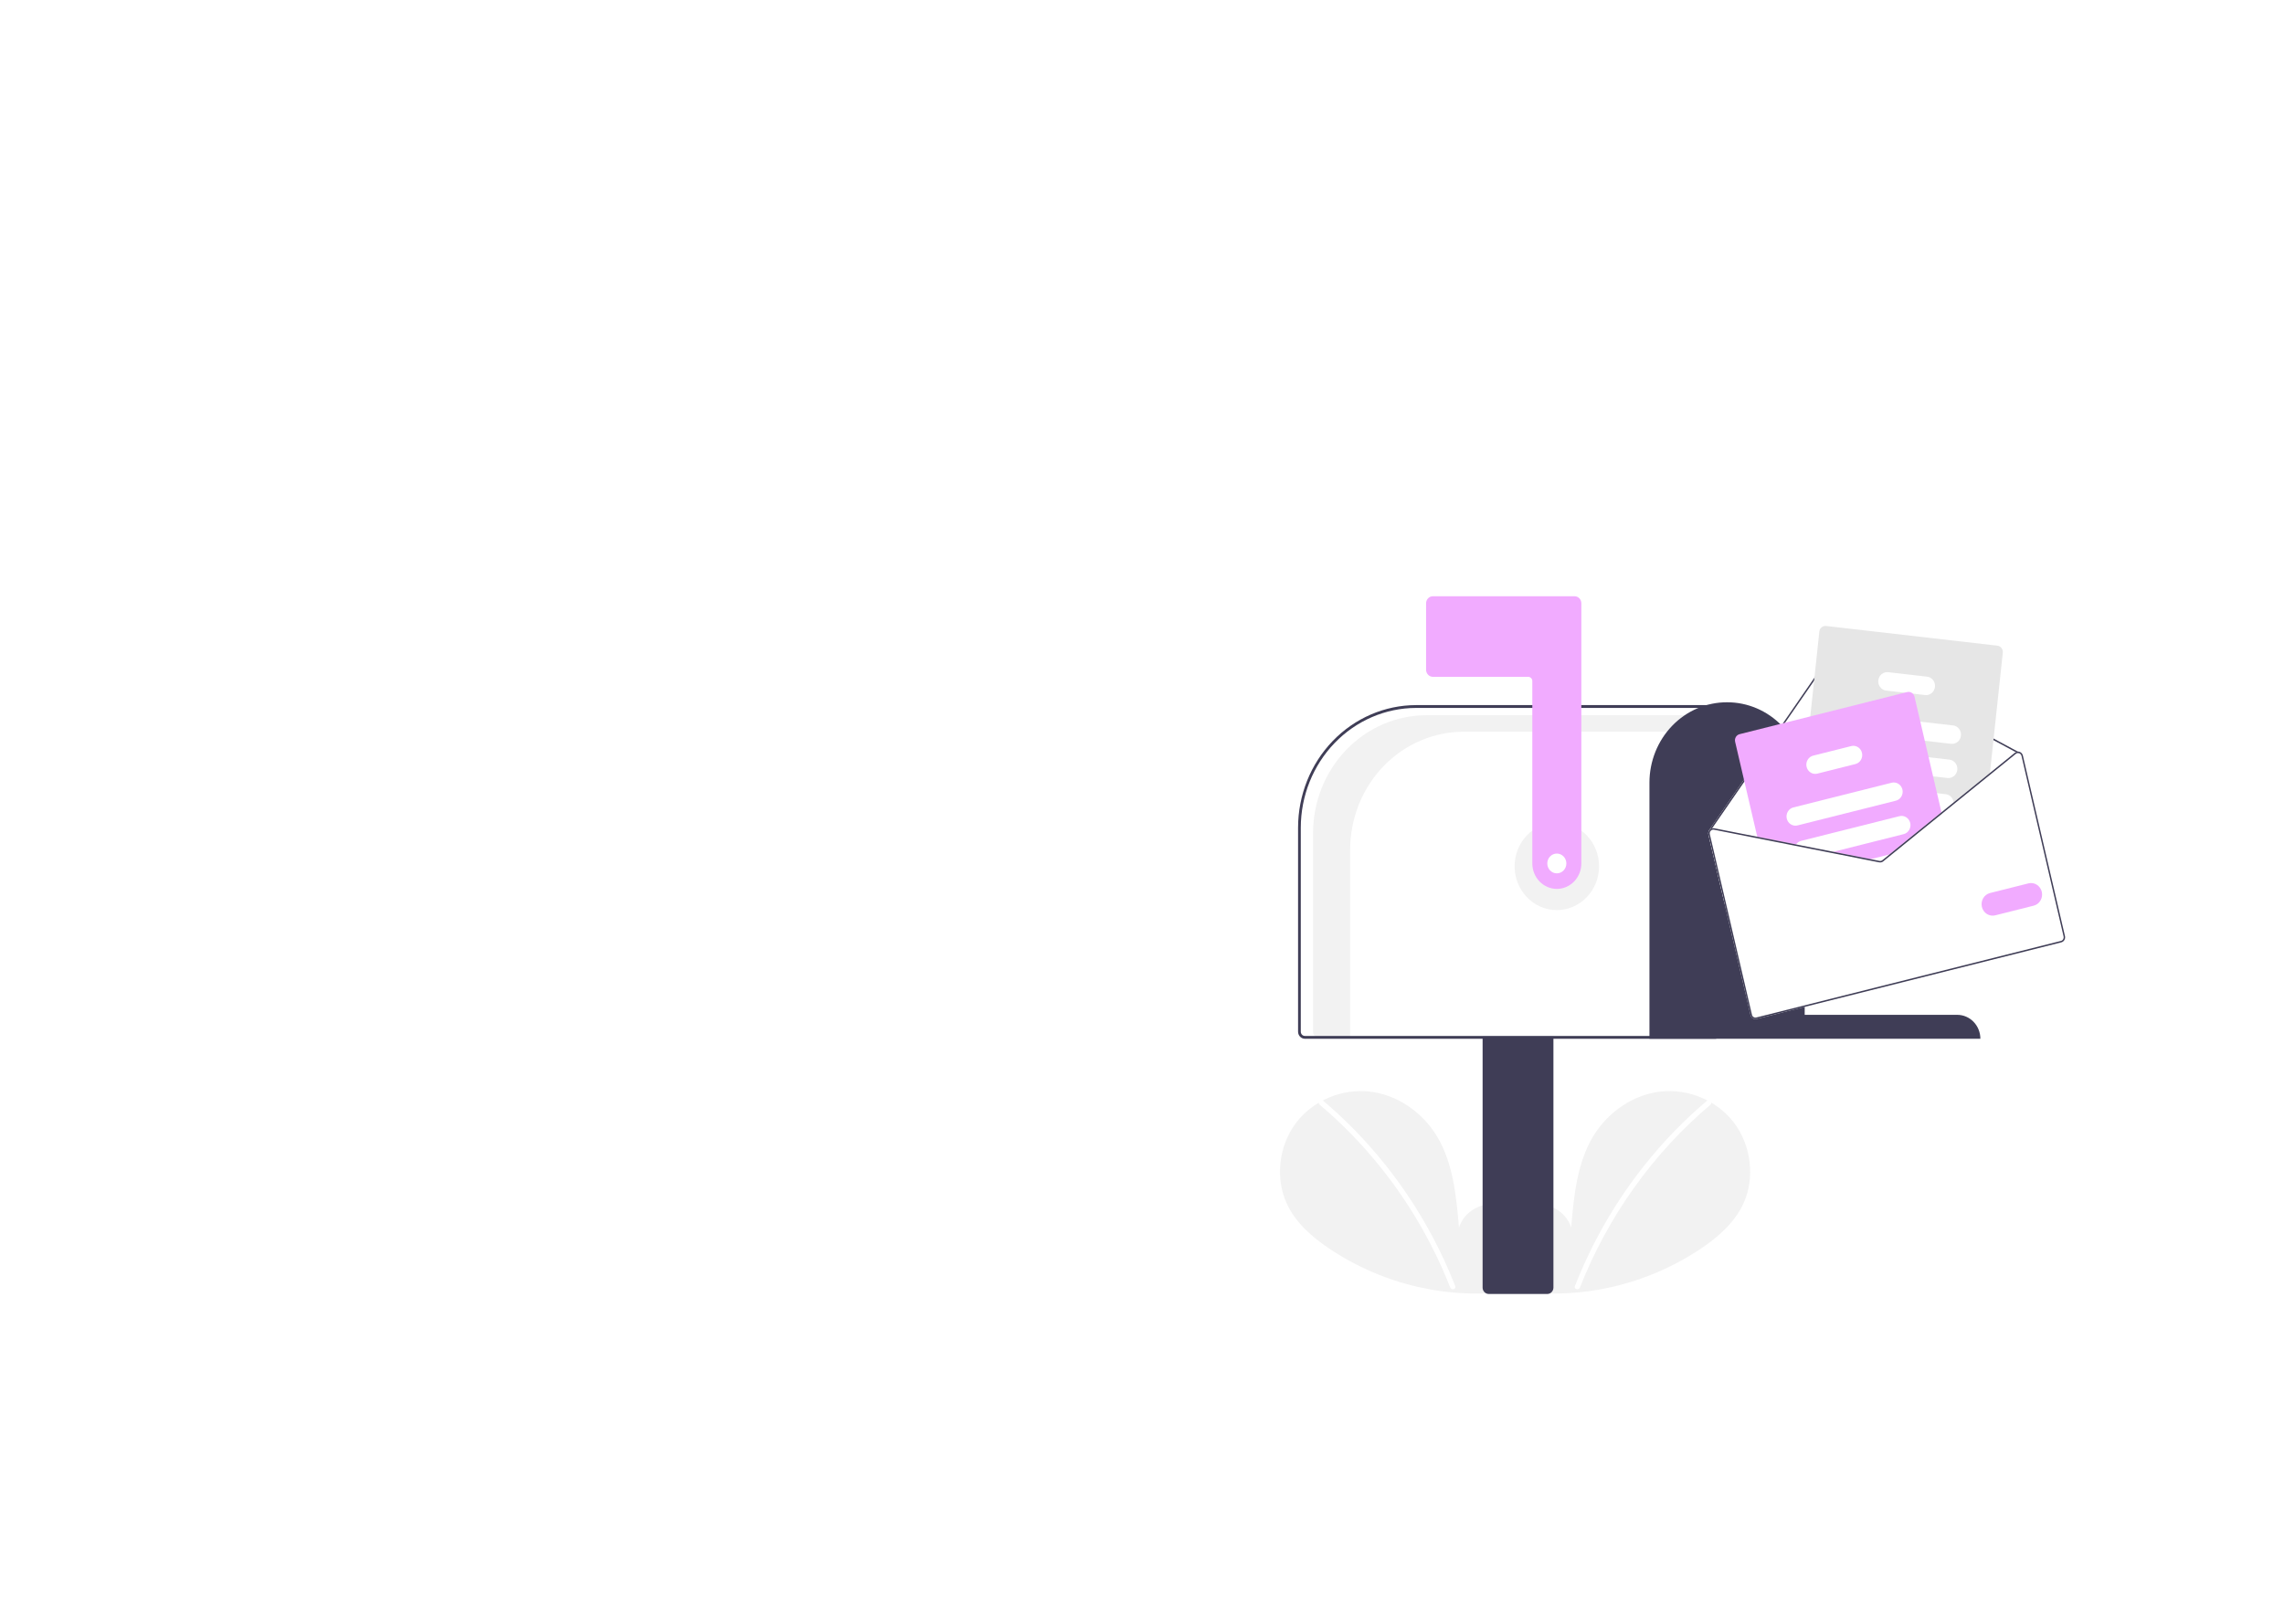 <svg width="1440" height="1024" viewBox="0 0 1440 1024" fill="none" xmlns="http://www.w3.org/2000/svg">
<rect width="1440" height="1024" fill="white"/>
<g clip-path="url(#clip0)">
<path d="M952.471 811.409C960.417 804.436 965.244 793.422 963.978 782.7C962.712 771.978 954.872 762.12 944.703 759.843C934.533 757.567 922.941 763.869 919.852 774.185C918.152 754.297 916.193 733.576 906.01 716.64C896.79 701.304 880.82 690.331 863.513 688.368C846.205 686.405 827.983 693.819 817.189 708.004C806.395 722.189 803.752 742.811 811.312 759.097C816.881 771.094 827.141 780.022 837.891 787.285C872.629 810.559 914.292 820.024 955.215 813.937" fill="#F2F2F2"/>
<path d="M834.304 694.23C848.585 706.309 861.686 719.817 873.418 734.561C891.778 757.556 906.636 783.338 917.473 811.008C918.266 813.026 915.109 813.905 914.325 811.909C907.433 794.414 898.907 777.663 888.869 761.896C873.215 737.265 854.037 715.256 831.996 696.627C830.366 695.249 832.688 692.864 834.304 694.23V694.23Z" fill="white"/>
<path d="M957.96 811.409C950.013 804.436 945.187 793.422 946.452 782.7C947.718 771.978 955.558 762.12 965.728 759.843C975.897 757.567 987.49 763.869 990.579 774.185C992.279 754.297 994.237 733.576 1004.42 716.64C1013.64 701.304 1029.61 690.331 1046.92 688.368C1064.23 686.405 1082.45 693.819 1093.24 708.004C1104.04 722.189 1106.68 742.811 1099.12 759.097C1093.55 771.094 1083.29 780.022 1072.54 787.285C1037.8 810.559 996.138 820.024 955.215 813.937" fill="#F2F2F2"/>
<path d="M1076.13 694.23C1061.85 706.309 1048.74 719.817 1037.01 734.561C1018.65 757.556 1003.79 783.338 992.958 811.008C992.164 813.026 995.321 813.905 996.106 811.909C1013.84 766.939 1042.14 727.304 1078.43 696.627C1080.06 695.249 1077.74 692.864 1076.13 694.23V694.23Z" fill="white"/>
<path d="M981.54 573.933C996.24 573.933 1008.16 561.559 1008.16 546.294C1008.16 531.029 996.24 518.655 981.54 518.655C966.839 518.655 954.922 531.029 954.922 546.294C954.922 561.559 966.839 573.933 981.54 573.933Z" fill="#F2F2F2"/>
<path d="M899.47 451.016H1082.86V461.435H922.882C913.476 461.435 904.162 463.359 895.472 467.096C886.782 470.834 878.886 476.312 872.234 483.219C865.583 490.125 860.307 498.324 856.708 507.348C853.108 516.371 851.256 526.043 851.256 535.81V654.176H831.189C830.302 654.176 829.452 653.81 828.824 653.159C828.197 652.508 827.845 651.625 827.845 650.703V525.391C827.845 515.624 829.697 505.953 833.297 496.929C836.896 487.906 842.172 479.707 848.823 472.8C855.474 465.894 863.37 460.415 872.06 456.678C880.751 452.94 890.064 451.016 899.47 451.016V451.016Z" fill="#F2F2F2"/>
<path d="M934.744 811.988V653.73H979.393V811.988C979.392 813.052 978.984 814.071 978.26 814.824C977.536 815.576 976.554 815.999 975.529 816H938.608C937.584 815.999 936.602 815.576 935.877 814.824C935.153 814.071 934.745 813.052 934.744 811.988Z" fill="#3F3D56"/>
<path d="M818.4 650.61V521.923C818.422 501.436 826.269 481.796 840.22 467.31C854.17 452.824 873.085 444.676 892.813 444.652H1082V655.068H822.693C821.555 655.067 820.464 654.596 819.659 653.761C818.854 652.925 818.401 651.792 818.4 650.61V650.61ZM1080.28 446.436H892.813C873.54 446.458 855.062 454.419 841.433 468.57C827.805 482.722 820.139 501.909 820.117 521.923V650.61C820.118 651.319 820.39 651.999 820.872 652.5C821.355 653.002 822.01 653.284 822.693 653.285H1080.28V446.436Z" fill="#3F3D56"/>
<path d="M981.54 560.559C977.442 560.554 973.514 558.862 970.616 555.853C967.719 552.845 966.089 548.766 966.084 544.511V429.495C966.084 428.786 965.812 428.106 965.329 427.605C964.846 427.103 964.191 426.821 963.508 426.821H903.404C902.266 426.819 901.175 426.349 900.37 425.513C899.565 424.678 899.112 423.545 899.111 422.363V380.458C899.112 379.276 899.565 378.143 900.37 377.307C901.175 376.471 902.266 376.001 903.404 376H992.702C993.84 376.001 994.931 376.471 995.736 377.307C996.541 378.143 996.994 379.276 996.995 380.458V544.511C996.99 548.766 995.361 552.845 992.463 555.853C989.566 558.862 985.637 560.554 981.54 560.559Z" fill="#F1ABFF"/>
<path d="M1088.87 442.869C1101.82 442.841 1114.25 448.157 1123.43 457.648C1132.61 467.139 1137.78 480.027 1137.81 493.477V639.974H1233.98C1237.84 639.966 1241.55 641.551 1244.29 644.382C1247.02 647.212 1248.57 651.056 1248.57 655.068H1039.93V493.477C1039.95 480.027 1045.13 467.139 1054.3 457.648C1063.48 448.157 1075.92 442.841 1088.87 442.869Z" fill="#3F3D56"/>
<path d="M1077.12 526.293L1087.26 569.764L1285.5 519.931L1275.37 476.461C1275.24 475.929 1274.99 475.439 1274.64 475.034C1274.29 474.63 1273.84 474.324 1273.34 474.147C1272.97 474.013 1272.59 473.952 1272.2 473.968L1157.6 412.357C1156.93 412.001 1156.16 411.906 1155.43 412.089C1154.69 412.272 1154.05 412.721 1153.61 413.355L1098.38 493.325L1077.56 523.482C1077.52 523.534 1077.49 523.595 1077.48 523.659C1077.47 523.724 1077.47 523.79 1077.48 523.854C1077.06 524.587 1076.93 525.463 1077.12 526.293V526.293Z" fill="white"/>
<path d="M1077.48 523.854C1077.49 523.911 1077.51 523.965 1077.54 524.013C1077.57 524.062 1077.61 524.103 1077.66 524.136C1077.71 524.174 1077.77 524.201 1077.84 524.214C1077.9 524.227 1077.97 524.227 1078.03 524.212C1078.13 524.184 1078.22 524.118 1078.29 524.028L1078.36 523.925L1079.44 522.351L1099.13 493.851L1154.34 413.9C1154.65 413.447 1155.12 413.126 1155.64 412.996C1156.16 412.865 1156.71 412.934 1157.19 413.19L1270.9 474.323L1271.92 474.873C1271.96 474.891 1272 474.906 1272.04 474.919C1272.12 474.905 1272.2 474.897 1272.28 474.896C1272.38 474.859 1272.47 474.781 1272.52 474.678C1272.55 474.623 1272.57 474.564 1272.58 474.503C1272.58 474.442 1272.57 474.38 1272.56 474.321C1272.54 474.263 1272.51 474.208 1272.47 474.161C1272.44 474.114 1272.39 474.075 1272.34 474.046L1272.2 473.968L1157.6 412.357C1156.93 412.001 1156.16 411.906 1155.43 412.089C1154.69 412.272 1154.05 412.721 1153.61 413.355L1098.38 493.325L1077.56 523.482C1077.52 523.534 1077.49 523.595 1077.48 523.659C1077.47 523.724 1077.47 523.79 1077.48 523.854V523.854Z" fill="#3F3D56"/>
<path d="M1137.02 528.287L1141.43 528.795L1174.18 532.563L1195.89 535.059L1197.18 535.207L1224.27 513.234L1225.31 512.392L1231.71 507.203L1254.47 488.741L1254.61 487.444L1262.71 411.557C1262.82 410.512 1262.52 409.465 1261.89 408.644C1261.26 407.823 1260.34 407.296 1259.33 407.178L1151.27 394.748C1150.26 394.634 1149.25 394.939 1148.46 395.595C1147.67 396.252 1147.16 397.207 1147.05 398.251L1141.34 451.78L1138.17 481.458L1135.34 508.008L1134.03 520.338L1133.64 523.909C1133.53 524.955 1133.83 526.002 1134.46 526.823C1135.09 527.643 1136.01 528.17 1137.02 528.287V528.287Z" fill="#E6E6E6"/>
<path d="M1166.72 461.769L1213.53 467.153L1230.13 469.061C1230.86 469.145 1231.6 469.079 1232.31 468.866C1233.02 468.652 1233.68 468.296 1234.25 467.818C1234.83 467.339 1235.31 466.747 1235.66 466.077C1236.02 465.406 1236.24 464.669 1236.33 463.908C1236.41 463.147 1236.34 462.376 1236.14 461.641C1235.93 460.906 1235.59 460.22 1235.13 459.622C1234.67 459.024 1234.1 458.526 1233.45 458.157C1232.81 457.788 1232.1 457.555 1231.36 457.471L1210.72 455.096L1167.96 450.173C1166.48 450.003 1164.99 450.451 1163.83 451.417C1162.67 452.384 1161.92 453.79 1161.76 455.328C1161.59 456.865 1162.02 458.407 1162.95 459.615C1163.88 460.823 1165.24 461.598 1166.72 461.769Z" fill="white"/>
<path d="M1164.05 483.271C1164.17 483.293 1164.29 483.315 1164.42 483.328L1218.75 489.579L1227.83 490.624C1229.31 490.794 1230.79 490.347 1231.96 489.38C1233.12 488.413 1233.86 487.006 1234.03 485.468C1234.19 483.931 1233.76 482.388 1232.83 481.181C1231.9 479.973 1230.54 479.199 1229.06 479.029L1215.94 477.522L1172.9 472.57L1165.66 471.736C1164.21 471.568 1162.75 471.992 1161.6 472.918C1160.45 473.843 1159.69 475.198 1159.48 476.696C1159.27 478.194 1159.63 479.718 1160.48 480.945C1161.34 482.172 1162.62 483.006 1164.05 483.271V483.271Z" fill="white"/>
<path d="M1157.9 502.336C1158.35 503.104 1158.96 503.755 1159.68 504.238C1160.41 504.721 1161.23 505.024 1162.09 505.123L1184.36 507.684L1224.03 512.247L1224.04 512.245L1225.31 512.392L1231.71 507.203C1231.75 506.808 1231.75 506.411 1231.71 506.017C1231.57 504.693 1231.01 503.457 1230.1 502.513C1229.2 501.569 1228.01 500.973 1226.74 500.824L1221.23 500.189L1199.37 497.677L1183.64 495.866L1163.33 493.528C1162.29 493.408 1161.23 493.593 1160.29 494.062C1159.34 494.531 1158.54 495.265 1157.98 496.182C1157.41 497.098 1157.11 498.16 1157.09 499.247C1157.08 500.335 1157.36 501.405 1157.9 502.336L1157.9 502.336Z" fill="white"/>
<path d="M1189.18 435.487L1200.83 436.826L1205.97 437.419L1213.75 438.312C1215.23 438.482 1216.71 438.035 1217.87 437.068C1219.04 436.101 1219.78 434.694 1219.95 433.156C1220.11 431.618 1219.68 430.076 1218.75 428.869C1217.82 427.661 1216.46 426.887 1214.98 426.717L1190.42 423.895C1188.94 423.724 1187.46 424.171 1186.3 425.137C1185.13 426.103 1184.39 427.509 1184.22 429.046C1184.06 430.584 1184.49 432.126 1185.42 433.333C1186.35 434.541 1187.7 435.316 1189.18 435.487V435.487Z" fill="white"/>
<path d="M1093.95 467.773L1108.15 528.681L1131.85 533.36L1153.77 537.694L1177.29 542.341L1184.81 543.827C1185.25 543.913 1185.7 543.901 1186.13 543.792C1186.57 543.682 1186.98 543.478 1187.33 543.192L1193.36 538.302L1197.18 535.207L1224.27 513.234L1207.04 439.344C1206.87 438.609 1206.5 437.941 1205.97 437.419C1205.51 436.958 1204.95 436.625 1204.33 436.451C1203.71 436.277 1203.06 436.267 1202.43 436.423L1096.76 462.986C1095.78 463.234 1094.93 463.877 1094.4 464.775C1093.87 465.673 1093.71 466.751 1093.95 467.773V467.773Z" fill="#F1ABFF"/>
<path d="M1126.51 516.228C1126.86 517.73 1127.77 519.026 1129.04 519.832C1130.31 520.637 1131.84 520.886 1133.29 520.523L1195.29 504.937C1196.74 504.571 1197.99 503.624 1198.76 502.305C1199.54 500.985 1199.78 499.4 1199.43 497.897C1199.41 497.822 1199.39 497.749 1199.37 497.677C1198.97 496.228 1198.05 494.994 1196.8 494.234C1195.55 493.475 1194.06 493.248 1192.65 493.601L1130.65 509.188C1129.2 509.553 1127.95 510.499 1127.17 511.819C1126.4 513.139 1126.16 514.724 1126.51 516.228Z" fill="white"/>
<path d="M1131.85 533.36L1153.77 537.694L1200.21 526.021C1201.66 525.657 1202.91 524.711 1203.68 523.391C1204.46 522.07 1204.7 520.484 1204.35 518.981C1204 517.478 1203.08 516.181 1201.81 515.375C1200.54 514.57 1199.01 514.321 1197.57 514.685L1135.56 530.272C1134.26 530.595 1133.12 531.389 1132.34 532.511C1132.15 532.779 1131.99 533.063 1131.85 533.36Z" fill="white"/>
<path d="M1177.29 542.341L1184.81 543.827C1185.25 543.913 1185.7 543.901 1186.13 543.792C1186.57 543.682 1186.98 543.478 1187.33 543.192L1193.36 538.302L1177.29 542.341Z" fill="white"/>
<path d="M1139 483.567C1139.35 485.07 1140.26 486.366 1141.54 487.172C1142.81 487.977 1144.33 488.226 1145.78 487.863L1169.8 481.826C1171.24 481.46 1172.49 480.514 1173.27 479.194C1174.04 477.874 1174.28 476.289 1173.93 474.786C1173.75 473.979 1173.39 473.222 1172.9 472.57C1172.24 471.687 1171.34 471.022 1170.32 470.653C1169.3 470.284 1168.2 470.228 1167.16 470.491L1143.14 476.528C1141.69 476.892 1140.44 477.838 1139.67 479.158C1138.89 480.478 1138.65 482.064 1139 483.567V483.567Z" fill="white"/>
<path d="M1153.77 537.694L1177.29 542.342L1184.81 543.828C1185.25 543.913 1185.7 543.901 1186.13 543.792C1186.57 543.682 1186.98 543.479 1187.33 543.194L1193.36 538.303L1191.25 538.835L1186.78 542.456C1186.52 542.659 1186.23 542.805 1185.92 542.883C1185.61 542.961 1185.29 542.97 1184.97 542.909L1179.41 541.81L1155.89 537.162L1153.77 537.694ZM1224.04 512.249L1224.27 513.231L1225.31 512.389L1224.04 512.249ZM1153.77 537.694L1177.29 542.342L1184.81 543.828C1185.25 543.913 1185.7 543.901 1186.13 543.792C1186.57 543.682 1186.98 543.479 1187.33 543.194L1193.36 538.303L1191.25 538.835L1186.78 542.456C1186.52 542.659 1186.23 542.805 1185.92 542.883C1185.61 542.961 1185.29 542.97 1184.97 542.909L1179.41 541.81L1155.89 537.162L1153.77 537.694ZM1153.77 537.694L1177.29 542.342L1184.81 543.828C1185.25 543.913 1185.7 543.901 1186.13 543.792C1186.57 543.682 1186.98 543.479 1187.33 543.194L1193.36 538.303L1191.25 538.835L1186.78 542.456C1186.52 542.659 1186.23 542.805 1185.92 542.883C1185.61 542.961 1185.29 542.97 1184.97 542.909L1179.41 541.81L1155.89 537.162L1153.77 537.694ZM1077.12 526.293L1103.67 640.158C1103.87 641 1104.38 641.726 1105.09 642.177C1105.8 642.628 1106.66 642.767 1107.47 642.564L1299.59 594.269C1300.4 594.064 1301.1 593.534 1301.54 592.795C1301.97 592.056 1302.11 591.168 1301.91 590.326L1275.37 476.461C1275.24 475.929 1274.99 475.438 1274.64 475.034C1274.29 474.63 1273.84 474.324 1273.34 474.147C1272.97 474.013 1272.59 473.952 1272.2 473.968C1271.74 473.982 1271.3 474.103 1270.9 474.323C1270.71 474.415 1270.54 474.527 1270.37 474.659L1254.61 487.445L1231.71 506.019L1224.04 512.242L1224.04 512.249L1224.03 512.25L1195.9 535.055L1191.25 538.835L1186.78 542.456C1186.52 542.659 1186.23 542.805 1185.92 542.883C1185.61 542.961 1185.29 542.97 1184.97 542.909L1179.41 541.81L1155.89 537.162L1132.34 532.511L1080.77 522.321C1080.33 522.23 1079.88 522.24 1079.44 522.351C1078.85 522.499 1078.32 522.82 1077.91 523.274C1077.75 523.453 1077.6 523.647 1077.48 523.854C1077.06 524.587 1076.93 525.463 1077.12 526.293V526.293ZM1153.77 537.694L1177.29 542.342L1184.81 543.828C1185.25 543.913 1185.7 543.901 1186.13 543.792C1186.57 543.682 1186.98 543.479 1187.33 543.194L1193.36 538.303L1191.25 538.835L1186.78 542.456C1186.52 542.659 1186.23 542.805 1185.92 542.883C1185.61 542.961 1185.29 542.97 1184.97 542.909L1179.41 541.81L1155.89 537.162L1153.77 537.694ZM1153.77 537.694L1177.29 542.342L1184.81 543.828C1185.25 543.913 1185.7 543.901 1186.13 543.792C1186.57 543.682 1186.98 543.479 1187.33 543.194L1193.36 538.303L1191.25 538.835L1186.78 542.456C1186.52 542.659 1186.23 542.805 1185.92 542.883C1185.61 542.961 1185.29 542.97 1184.97 542.909L1179.41 541.81L1155.89 537.162L1153.77 537.694ZM1153.77 537.694L1177.29 542.342L1184.81 543.828C1185.25 543.913 1185.7 543.901 1186.13 543.792C1186.57 543.682 1186.98 543.479 1187.33 543.194L1193.36 538.303L1191.25 538.835L1186.78 542.456C1186.52 542.659 1186.23 542.805 1185.92 542.883C1185.61 542.961 1185.29 542.97 1184.97 542.909L1179.41 541.81L1155.89 537.162L1153.77 537.694Z" fill="white"/>
<path d="M1153.77 537.694L1177.29 542.342L1184.81 543.828C1185.25 543.913 1185.7 543.901 1186.13 543.792C1186.57 543.682 1186.98 543.479 1187.33 543.194L1193.36 538.303L1191.25 538.835L1186.78 542.456C1186.52 542.659 1186.23 542.805 1185.92 542.883C1185.61 542.961 1185.29 542.97 1184.97 542.909L1179.41 541.81L1155.89 537.162L1153.77 537.694ZM1224.04 512.249L1224.27 513.231L1225.31 512.389L1224.04 512.249ZM1153.77 537.694L1177.29 542.342L1184.81 543.828C1185.25 543.913 1185.7 543.901 1186.13 543.792C1186.57 543.682 1186.98 543.479 1187.33 543.194L1193.36 538.303L1191.25 538.835L1186.78 542.456C1186.52 542.659 1186.23 542.805 1185.92 542.883C1185.61 542.961 1185.29 542.97 1184.97 542.909L1179.41 541.81L1155.89 537.162L1153.77 537.694ZM1153.77 537.694L1177.29 542.342L1184.81 543.828C1185.25 543.913 1185.7 543.901 1186.13 543.792C1186.57 543.682 1186.98 543.479 1187.33 543.194L1193.36 538.303L1191.25 538.835L1186.78 542.456C1186.52 542.659 1186.23 542.805 1185.92 542.883C1185.61 542.961 1185.29 542.97 1184.97 542.909L1179.41 541.81L1155.89 537.162L1153.77 537.694ZM1078.36 523.925L1078.47 524.016C1078.49 523.982 1078.53 523.953 1078.55 523.918C1078.81 523.637 1079.14 523.427 1079.49 523.308C1079.85 523.188 1080.23 523.163 1080.6 523.233L1131.85 533.356L1153.77 537.694L1177.29 542.342L1184.81 543.828C1185.25 543.913 1185.7 543.901 1186.13 543.792C1186.57 543.682 1186.98 543.479 1187.33 543.194L1193.36 538.303L1191.25 538.835L1186.78 542.456C1186.52 542.659 1186.23 542.805 1185.92 542.883C1185.61 542.961 1185.29 542.97 1184.97 542.909L1179.41 541.81L1155.89 537.162L1132.34 532.511L1080.77 522.321C1080.33 522.23 1079.88 522.24 1079.44 522.35L1078.36 523.925ZM1077.12 526.293L1103.67 640.158C1103.87 641 1104.38 641.726 1105.09 642.177C1105.8 642.628 1106.66 642.767 1107.47 642.564L1299.59 594.269C1300.4 594.064 1301.1 593.534 1301.54 592.795C1301.97 592.056 1302.11 591.168 1301.91 590.326L1275.37 476.461C1275.24 475.929 1274.99 475.439 1274.64 475.034C1274.29 474.63 1273.84 474.324 1273.34 474.147C1272.97 474.013 1272.59 473.952 1272.2 473.968C1271.74 473.982 1271.3 474.103 1270.9 474.323C1270.71 474.415 1270.54 474.527 1270.37 474.659L1254.61 487.445L1231.71 506.019L1224.04 512.242L1224.04 512.249L1224.03 512.25L1195.9 535.055L1191.25 538.835L1186.78 542.456C1186.52 542.659 1186.23 542.805 1185.92 542.883C1185.61 542.961 1185.29 542.97 1184.97 542.909L1179.41 541.81L1155.89 537.162L1132.34 532.511L1080.77 522.321C1080.33 522.23 1079.88 522.24 1079.44 522.35C1078.85 522.499 1078.32 522.82 1077.91 523.274C1077.75 523.452 1077.6 523.647 1077.48 523.854C1077.06 524.587 1076.93 525.463 1077.12 526.293V526.293ZM1078 526.073C1077.92 525.738 1077.92 525.388 1077.98 525.05C1078.05 524.712 1078.19 524.394 1078.4 524.12C1078.41 524.08 1078.44 524.044 1078.47 524.016C1078.49 523.982 1078.53 523.953 1078.55 523.918C1078.81 523.637 1079.14 523.427 1079.49 523.308C1079.85 523.188 1080.23 523.163 1080.6 523.233L1131.85 533.356L1153.77 537.694L1177.29 542.342L1184.81 543.828C1185.25 543.913 1185.7 543.901 1186.13 543.792C1186.57 543.682 1186.98 543.479 1187.33 543.194L1193.36 538.303L1197.18 535.207L1224.27 513.231L1225.31 512.389L1231.7 507.202L1254.47 488.738L1270.93 475.389C1271.18 475.186 1271.47 475.041 1271.78 474.964C1271.87 474.942 1271.95 474.927 1272.04 474.919C1272.12 474.905 1272.2 474.897 1272.28 474.896C1272.54 474.893 1272.8 474.938 1273.05 475.027C1273.4 475.155 1273.72 475.374 1273.98 475.662C1274.23 475.951 1274.41 476.3 1274.5 476.679L1301.04 590.544C1301.11 590.843 1301.12 591.153 1301.08 591.456C1301.03 591.759 1300.93 592.05 1300.78 592.313C1300.62 592.575 1300.42 592.803 1300.18 592.984C1299.94 593.164 1299.67 593.294 1299.38 593.366L1107.26 641.662C1106.68 641.807 1106.07 641.706 1105.56 641.383C1105.05 641.06 1104.68 640.54 1104.55 639.938L1078 526.073ZM1153.77 537.694L1177.29 542.342L1184.81 543.828C1185.25 543.913 1185.7 543.901 1186.13 543.792C1186.57 543.682 1186.98 543.479 1187.33 543.194L1193.36 538.303L1191.25 538.835L1186.78 542.456C1186.52 542.659 1186.23 542.805 1185.92 542.883C1185.61 542.961 1185.29 542.97 1184.97 542.909L1179.41 541.81L1155.89 537.162L1153.77 537.694ZM1153.77 537.694L1177.29 542.342L1184.81 543.828C1185.25 543.913 1185.7 543.901 1186.13 543.792C1186.57 543.682 1186.98 543.479 1187.33 543.194L1193.36 538.303L1191.25 538.835L1186.78 542.456C1186.52 542.659 1186.23 542.805 1185.92 542.883C1185.61 542.961 1185.29 542.97 1184.97 542.909L1179.41 541.81L1155.89 537.162L1153.77 537.694ZM1153.77 537.694L1177.29 542.342L1184.81 543.828C1185.25 543.913 1185.7 543.901 1186.13 543.792C1186.57 543.682 1186.98 543.479 1187.33 543.194L1193.36 538.303L1191.25 538.835L1186.78 542.456C1186.52 542.659 1186.23 542.805 1185.92 542.883C1185.61 542.961 1185.29 542.97 1184.97 542.909L1179.41 541.81L1155.89 537.162L1153.77 537.694Z" fill="#3F3D56"/>
<path d="M1249.52 571.898C1249.09 570.032 1249.38 568.064 1250.35 566.426C1251.31 564.788 1252.86 563.613 1254.66 563.159L1278.9 557.064C1280.7 556.62 1282.59 556.932 1284.16 557.933C1285.74 558.933 1286.86 560.54 1287.3 562.402C1287.73 564.264 1287.44 566.228 1286.48 567.865C1285.52 569.502 1283.98 570.678 1282.18 571.135L1257.94 577.23C1256.14 577.68 1254.24 577.371 1252.67 576.371C1251.09 575.371 1249.96 573.763 1249.52 571.898Z" fill="#F1ABFF"/>
<path d="M981.54 550.752C984.859 550.752 987.55 547.958 987.55 544.511C987.55 541.064 984.859 538.27 981.54 538.27C978.22 538.27 975.529 541.064 975.529 544.511C975.529 547.958 978.22 550.752 981.54 550.752Z" fill="white"/>
</g>
<defs>
<clipPath id="clip0">
<rect width="495" height="440" fill="white" transform="translate(807 376)"/>
</clipPath>
</defs>
</svg>

